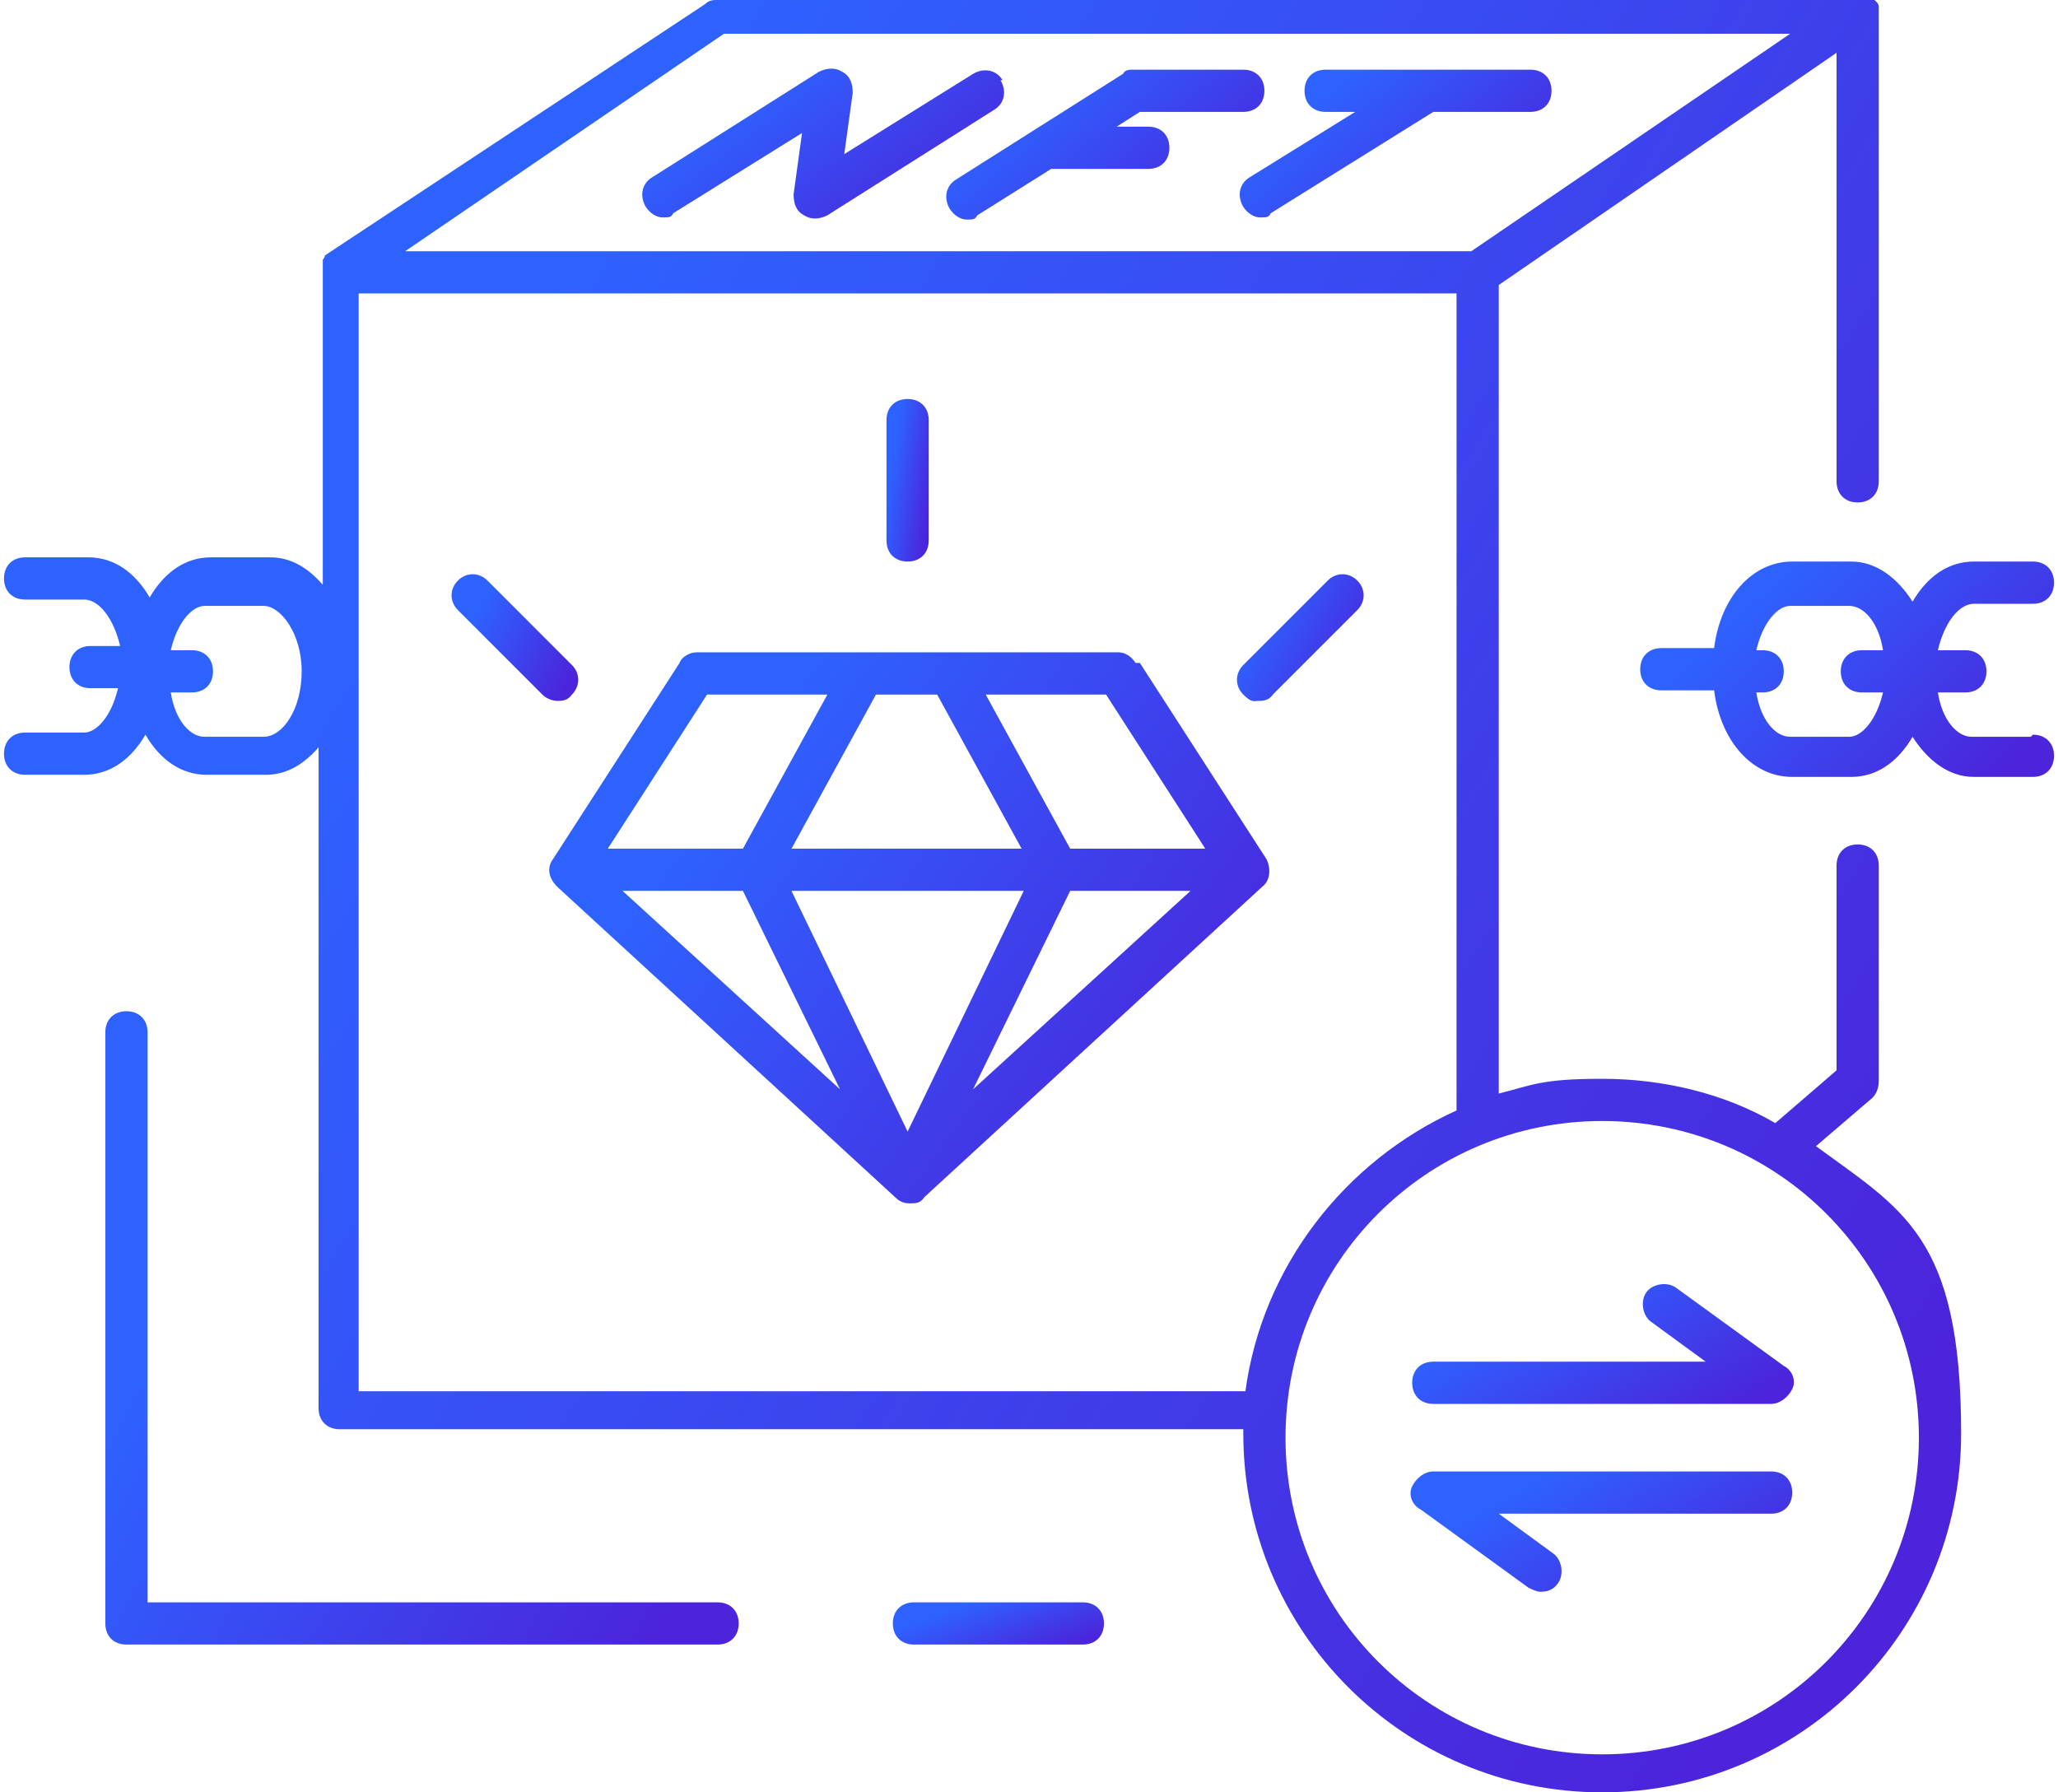 <svg width="124" height="108" viewBox="0 0 124 108" fill="none" xmlns="http://www.w3.org/2000/svg">
<path d="M109.258 69.201L112.82 66.148C113.074 65.894 113.201 65.512 113.201 65.131V52.156C113.201 51.392 112.693 50.883 111.929 50.883C111.166 50.883 110.657 51.392 110.657 52.156V64.495L106.968 67.675C103.915 65.894 100.226 65.004 96.537 65.004C92.848 65.004 92.339 65.385 90.304 65.894V17.173L110.657 3.18V29.003C110.657 29.767 111.166 30.276 111.929 30.276C112.693 30.276 113.201 29.767 113.201 29.003V0.763C113.201 0.763 113.201 0.509 113.201 0.382C113.201 0.382 113.201 0.254 113.074 0.127C113.074 0.127 113.074 0.127 112.947 0C112.947 0 112.947 0 112.82 0C112.82 0 112.693 0 112.565 0H43.237C42.982 0 42.728 1.89555e-08 42.474 0.254L19.576 15.392C19.576 15.392 19.576 15.519 19.449 15.647C19.449 15.774 19.449 15.901 19.449 16.155V35.237C18.558 34.219 17.541 33.583 16.269 33.583H12.707C11.18 33.583 9.908 34.474 9.018 36C8.127 34.474 6.855 33.583 5.329 33.583H1.512C0.749 33.583 0.24 34.092 0.24 34.855C0.24 35.618 0.749 36.127 1.512 36.127H5.074C5.965 36.127 6.855 37.272 7.237 38.926H5.456C4.693 38.926 4.184 39.435 4.184 40.198C4.184 40.961 4.693 41.47 5.456 41.47H7.11C6.728 43.124 5.837 44.141 5.074 44.141H1.512C0.749 44.141 0.24 44.65 0.24 45.413C0.24 46.177 0.749 46.685 1.512 46.685H5.074C6.601 46.685 7.873 45.795 8.763 44.269C9.654 45.795 10.926 46.685 12.452 46.685H16.014C17.286 46.685 18.304 46.05 19.194 45.032V84.848C19.194 85.611 19.703 86.12 20.466 86.12H74.912C74.912 86.12 74.912 86.247 74.912 86.375C74.912 98.332 84.579 108 96.537 108C108.495 108 118.163 98.332 118.163 86.375C118.163 74.417 114.601 72.891 109.258 68.947V69.201ZM15.887 44.396H12.325C11.435 44.396 10.544 43.378 10.29 41.724H11.562C12.325 41.724 12.834 41.215 12.834 40.452C12.834 39.689 12.325 39.18 11.562 39.18H10.29C10.671 37.526 11.562 36.509 12.325 36.509H15.887C16.905 36.509 18.177 38.163 18.177 40.452C18.177 42.742 17.032 44.396 15.887 44.396ZM43.618 2.035H107.859L88.65 15.138H24.41L43.618 2.035ZM21.611 83.83V17.682H87.76V66.912C81.018 69.965 76.056 76.325 75.039 83.83H21.611ZM96.537 105.71C85.979 105.71 77.456 97.187 77.456 86.629C77.456 76.071 85.979 67.548 96.537 67.548C107.095 67.548 115.618 76.071 115.618 86.629C115.618 97.187 107.095 105.71 96.537 105.71Z" fill="url(#paint0_linear_467_284)"/>
<path d="M43.237 96.551H8.891V62.205C8.891 61.442 8.382 60.933 7.618 60.933C6.855 60.933 6.346 61.442 6.346 62.205V97.823C6.346 98.587 6.855 99.095 7.618 99.095H43.237C44 99.095 44.509 98.587 44.509 97.823C44.509 97.06 44 96.551 43.237 96.551Z" fill="url(#paint1_linear_467_284)"/>
<path d="M65.244 96.551H55.067C54.304 96.551 53.795 97.06 53.795 97.823C53.795 98.587 54.304 99.095 55.067 99.095H65.244C66.007 99.095 66.516 98.587 66.516 97.823C66.516 97.06 66.007 96.551 65.244 96.551Z" fill="url(#paint2_linear_467_284)"/>
<path d="M86.361 84.594H106.714C107.223 84.594 107.732 84.212 107.986 83.703C108.241 83.194 107.986 82.558 107.477 82.304L100.99 77.597C100.481 77.216 99.59 77.343 99.209 77.852C98.827 78.36 98.954 79.251 99.463 79.632L102.771 82.049H86.361C85.597 82.049 85.089 82.558 85.089 83.322C85.089 84.085 85.597 84.594 86.361 84.594Z" fill="url(#paint3_linear_467_284)"/>
<path d="M106.714 88.664H86.361C85.852 88.664 85.343 89.046 85.088 89.555C84.834 90.064 85.088 90.7 85.597 90.954L92.085 95.661C92.339 95.788 92.594 95.915 92.848 95.915C93.23 95.915 93.611 95.788 93.866 95.406C94.247 94.897 94.12 94.007 93.611 93.625L90.304 91.209H106.714C107.477 91.209 107.986 90.7 107.986 89.936C107.986 89.173 107.477 88.664 106.714 88.664Z" fill="url(#paint4_linear_467_284)"/>
<path d="M122.36 44.396H118.799C117.908 44.396 117.018 43.378 116.763 41.724H118.417C119.18 41.724 119.689 41.216 119.689 40.452C119.689 39.689 119.18 39.18 118.417 39.18H116.763C117.145 37.526 118.035 36.382 118.926 36.382H122.488C123.251 36.382 123.76 35.873 123.76 35.109C123.76 34.346 123.251 33.837 122.488 33.837H118.926C117.399 33.837 116.127 34.728 115.237 36.254C114.346 34.855 113.074 33.837 111.548 33.837H107.986C105.569 33.837 103.661 36 103.279 39.053H100.099C99.336 39.053 98.827 39.562 98.827 40.325C98.827 41.088 99.336 41.597 100.099 41.597H103.279C103.661 44.65 105.569 46.813 107.986 46.813H111.548C113.074 46.813 114.346 45.922 115.237 44.396C116.127 45.795 117.399 46.813 118.926 46.813H122.488C123.251 46.813 123.76 46.304 123.76 45.541C123.76 44.777 123.251 44.269 122.488 44.269L122.36 44.396ZM111.421 44.396H107.859C106.968 44.396 106.078 43.378 105.823 41.724H106.205C106.968 41.724 107.477 41.216 107.477 40.452C107.477 39.689 106.968 39.18 106.205 39.18H105.823C106.205 37.526 107.095 36.509 107.859 36.509H111.421C112.311 36.509 113.201 37.526 113.456 39.18H112.184C111.421 39.18 110.912 39.689 110.912 40.452C110.912 41.216 111.421 41.724 112.184 41.724H113.456C113.074 43.378 112.184 44.396 111.421 44.396Z" fill="url(#paint5_linear_467_284)"/>
<path d="M60.41 4.834C60.028 4.198 59.265 4.071 58.629 4.452L50.869 9.286L51.378 5.597C51.378 5.088 51.251 4.58 50.742 4.325C50.36 4.071 49.852 4.071 49.343 4.325L39.293 10.685C38.657 11.067 38.53 11.83 38.912 12.466C39.166 12.848 39.548 13.102 39.929 13.102C40.311 13.102 40.438 13.102 40.565 12.848L48.325 8.014L47.816 11.703C47.816 12.212 47.943 12.721 48.452 12.975C48.834 13.23 49.343 13.23 49.852 12.975L59.901 6.615C60.537 6.233 60.664 5.47 60.283 4.834H60.41Z" fill="url(#paint6_linear_467_284)"/>
<path d="M69.187 7.633H67.279L68.679 6.742H74.912C75.675 6.742 76.184 6.233 76.184 5.47C76.184 4.707 75.675 4.198 74.912 4.198H68.297C68.043 4.198 67.788 4.198 67.661 4.452L57.611 10.813C56.975 11.194 56.848 11.958 57.23 12.594C57.484 12.975 57.866 13.23 58.248 13.23C58.629 13.23 58.756 13.23 58.883 12.975L63.336 10.177C63.336 10.177 63.59 10.177 63.717 10.177H69.187C69.951 10.177 70.46 9.668 70.46 8.905C70.46 8.141 69.951 7.633 69.187 7.633Z" fill="url(#paint7_linear_467_284)"/>
<path d="M86.36 6.742H92.212C92.975 6.742 93.484 6.233 93.484 5.47C93.484 4.707 92.975 4.198 92.212 4.198H79.873C79.11 4.198 78.601 4.707 78.601 5.47C78.601 6.233 79.11 6.742 79.873 6.742H81.654L75.293 10.685C74.657 11.067 74.53 11.83 74.912 12.466C75.166 12.848 75.548 13.102 75.929 13.102C76.311 13.102 76.438 13.102 76.565 12.848L86.36 6.742Z" fill="url(#paint8_linear_467_284)"/>
<path d="M81.781 34.982C81.272 34.474 80.509 34.474 80 34.982L74.912 40.071C74.403 40.58 74.403 41.343 74.912 41.852C75.42 42.36 75.548 42.233 75.802 42.233C76.056 42.233 76.438 42.233 76.692 41.852L81.781 36.763C82.29 36.254 82.29 35.491 81.781 34.982Z" fill="url(#paint9_linear_467_284)"/>
<path d="M34.459 41.852C34.968 41.343 34.968 40.58 34.459 40.071L29.371 34.982C28.862 34.474 28.099 34.474 27.59 34.982C27.081 35.491 27.081 36.254 27.59 36.763L32.678 41.852C32.933 42.106 33.314 42.233 33.569 42.233C33.823 42.233 34.205 42.233 34.459 41.852Z" fill="url(#paint10_linear_467_284)"/>
<path d="M54.686 33.837C55.449 33.837 55.958 33.329 55.958 32.565V25.314C55.958 24.551 55.449 24.042 54.686 24.042C53.922 24.042 53.413 24.551 53.413 25.314V32.565C53.413 33.329 53.922 33.837 54.686 33.837Z" fill="url(#paint11_linear_467_284)"/>
<path d="M68.424 39.944C68.17 39.562 67.788 39.307 67.406 39.307H41.965C41.583 39.307 41.074 39.562 40.947 39.944L33.315 51.774C32.933 52.283 33.06 52.919 33.569 53.428L53.922 72.127C54.177 72.382 54.431 72.509 54.813 72.509C55.194 72.509 55.449 72.509 55.703 72.127L76.057 53.428C76.566 53.046 76.566 52.283 76.311 51.774L68.679 39.944H68.424ZM72.622 51.138H64.481L59.392 41.852H66.643L72.622 51.138ZM44.763 53.682L50.615 65.64L37.513 53.682H44.763ZM61.682 53.682L54.686 68.184L47.689 53.682H61.809H61.682ZM47.689 51.138L52.778 41.852H56.467L61.555 51.138H47.689ZM64.481 53.682H71.732L58.629 65.64L64.481 53.682ZM42.601 41.852H49.852L44.763 51.138H36.622L42.601 41.852Z" fill="url(#paint12_linear_467_284)"/>
<defs>
<linearGradient id="paint0_linear_467_284" x1="20.289" y1="38" x2="110.418" y2="92.714" gradientUnits="userSpaceOnUse">
<stop stop-color="#2E62FF"/>
<stop offset="1" stop-color="#4B24DC"/>
</linearGradient>
<linearGradient id="paint1_linear_467_284" x1="12.835" y1="74.36" x2="43.326" y2="91.313" gradientUnits="userSpaceOnUse">
<stop stop-color="#2E62FF"/>
<stop offset="1" stop-color="#4B24DC"/>
</linearGradient>
<linearGradient id="paint2_linear_467_284" x1="55.958" y1="97.446" x2="57.482" y2="101.684" gradientUnits="userSpaceOnUse">
<stop stop-color="#2E62FF"/>
<stop offset="1" stop-color="#4B24DC"/>
</linearGradient>
<linearGradient id="paint3_linear_467_284" x1="88.999" y1="79.915" x2="94.812" y2="90.213" gradientUnits="userSpaceOnUse">
<stop stop-color="#2E62FF"/>
<stop offset="1" stop-color="#4B24DC"/>
</linearGradient>
<linearGradient id="paint4_linear_467_284" x1="88.898" y1="91.216" x2="94.752" y2="101.537" gradientUnits="userSpaceOnUse">
<stop stop-color="#2E62FF"/>
<stop offset="1" stop-color="#4B24DC"/>
</linearGradient>
<linearGradient id="paint5_linear_467_284" x1="103.066" y1="38.403" x2="115.245" y2="51.414" gradientUnits="userSpaceOnUse">
<stop stop-color="#2E62FF"/>
<stop offset="1" stop-color="#4B24DC"/>
</linearGradient>
<linearGradient id="paint6_linear_467_284" x1="42.403" y1="7.312" x2="50.544" y2="18.237" gradientUnits="userSpaceOnUse">
<stop stop-color="#2E62FF"/>
<stop offset="1" stop-color="#4B24DC"/>
</linearGradient>
<linearGradient id="paint7_linear_467_284" x1="60.274" y1="7.376" x2="68.655" y2="17.265" gradientUnits="userSpaceOnUse">
<stop stop-color="#2E62FF"/>
<stop offset="1" stop-color="#4B24DC"/>
</linearGradient>
<linearGradient id="paint8_linear_467_284" x1="77.891" y1="7.331" x2="86.162" y2="17.033" gradientUnits="userSpaceOnUse">
<stop stop-color="#2E62FF"/>
<stop offset="1" stop-color="#4B24DC"/>
</linearGradient>
<linearGradient id="paint9_linear_467_284" x1="75.828" y1="37.291" x2="81.931" y2="40.678" gradientUnits="userSpaceOnUse">
<stop stop-color="#2E62FF"/>
<stop offset="1" stop-color="#4B24DC"/>
</linearGradient>
<linearGradient id="paint10_linear_467_284" x1="28.506" y1="37.286" x2="34.604" y2="40.677" gradientUnits="userSpaceOnUse">
<stop stop-color="#2E62FF"/>
<stop offset="1" stop-color="#4B24DC"/>
</linearGradient>
<linearGradient id="paint11_linear_467_284" x1="53.846" y1="27.489" x2="56.453" y2="27.865" gradientUnits="userSpaceOnUse">
<stop stop-color="#2E62FF"/>
<stop offset="1" stop-color="#4B24DC"/>
</linearGradient>
<linearGradient id="paint12_linear_467_284" x1="40.469" y1="50.989" x2="70.171" y2="72.569" gradientUnits="userSpaceOnUse">
<stop stop-color="#2E62FF"/>
<stop offset="1" stop-color="#4B24DC"/>
</linearGradient>
</defs>
</svg>
